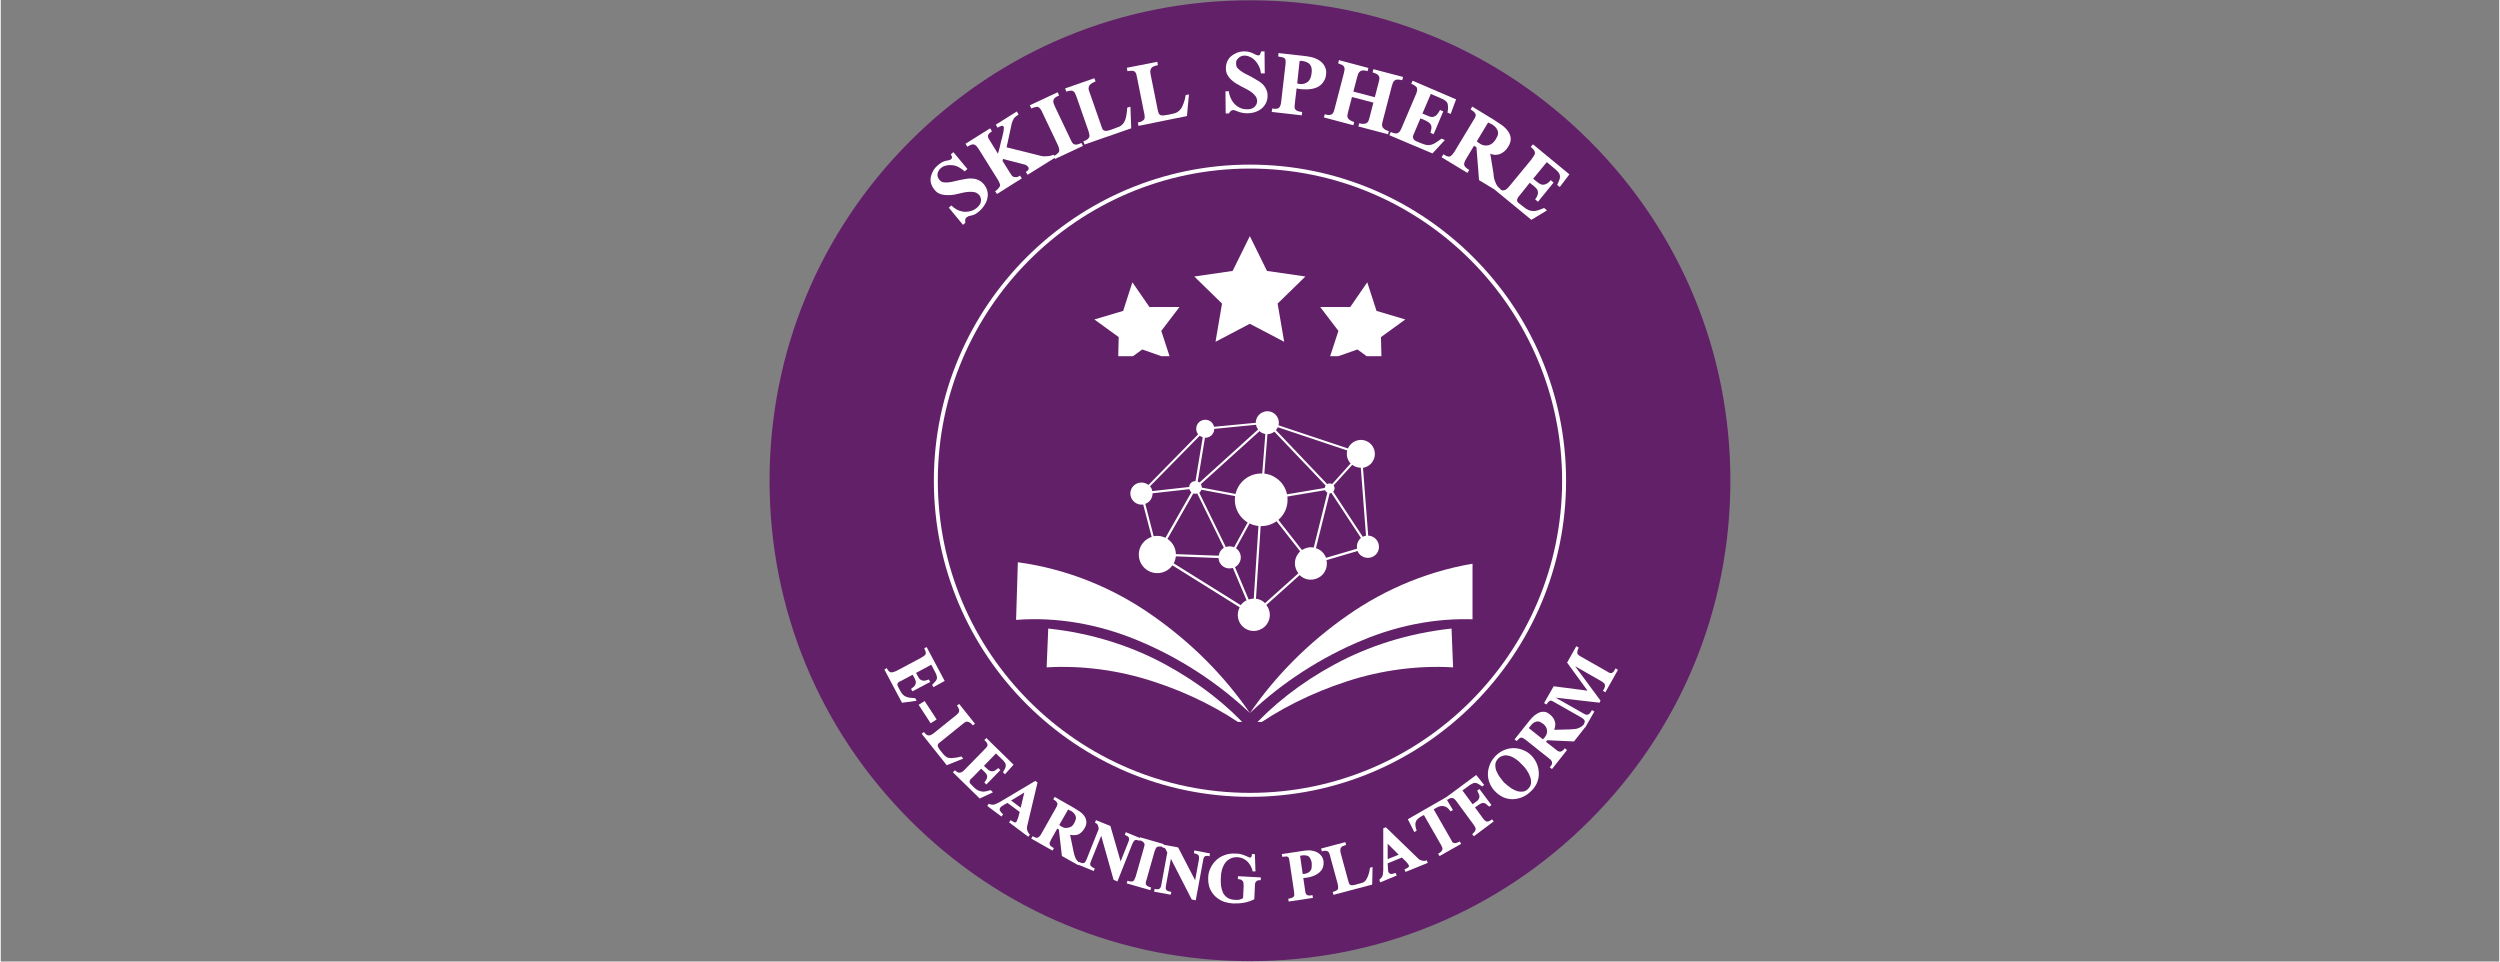 <svg xmlns="http://www.w3.org/2000/svg" xmlns:xlink="http://www.w3.org/1999/xlink" width="260" zoomAndPan="magnify" viewBox="0 0 194.88 75" height="100" preserveAspectRatio="xMidYMid meet" version="1.0"><rect x="0" y="0" width="194.88" height="75" fill="#808080" stroke="none"/><defs><g/><clipPath id="2d4a60f84a"><path d="M 59 0.023 L 136 0.023 L 136 74.977 L 59 74.977 Z M 59 0.023 " clip-rule="nonzero"/></clipPath><clipPath id="bdcb17e1dd"><path d="M 1.203 0.266 L 75.676 0.266 L 75.676 74.734 L 1.203 74.734 Z M 1.203 0.266 " clip-rule="nonzero"/></clipPath><clipPath id="1ad3d50a3c"><path d="M 38.441 0.266 C 17.875 0.266 1.203 16.934 1.203 37.5 C 1.203 58.066 17.875 74.734 38.441 74.734 C 59.004 74.734 75.676 58.066 75.676 37.5 C 75.676 16.934 59.004 0.266 38.441 0.266 Z M 38.441 0.266 " clip-rule="nonzero"/></clipPath><clipPath id="69a8b57ca3"><path d="M 0.203 0.266 L 74.676 0.266 L 74.676 74.734 L 0.203 74.734 Z M 0.203 0.266 " clip-rule="nonzero"/></clipPath><clipPath id="9e52564c45"><path d="M 37.441 0.266 C 16.875 0.266 0.203 16.934 0.203 37.5 C 0.203 58.066 16.875 74.734 37.441 74.734 C 58.004 74.734 74.676 58.066 74.676 37.5 C 74.676 16.934 58.004 0.266 37.441 0.266 Z M 37.441 0.266 " clip-rule="nonzero"/></clipPath><clipPath id="6e97832d34"><rect x="0" width="75" y="0" height="75"/></clipPath><clipPath id="148d5abcaf"><path d="M 0.965 0.023 L 75.918 0.023 L 75.918 74.977 L 0.965 74.977 Z M 0.965 0.023 " clip-rule="nonzero"/></clipPath><clipPath id="96d94f6f6b"><path d="M 20.195 43 L 39 43 L 39 56 L 20.195 56 Z M 20.195 43 " clip-rule="nonzero"/></clipPath><clipPath id="694437e060"><path d="M 38 43 L 55.797 43 L 55.797 56 L 38 56 Z M 38 43 " clip-rule="nonzero"/></clipPath><clipPath id="77f7bf8db2"><path d="M 38 49 L 55 49 L 55 56.312 L 38 56.312 Z M 38 49 " clip-rule="nonzero"/></clipPath><clipPath id="aea8354af9"><path d="M 22 49 L 39 49 L 39 56.312 L 22 56.312 Z M 22 49 " clip-rule="nonzero"/></clipPath><clipPath id="b904f614da"><path d="M 9 0.023 L 68 0.023 L 68 23 L 9 23 Z M 9 0.023 " clip-rule="nonzero"/></clipPath><clipPath id="025de1f90d"><rect x="0" width="59" y="0" height="23"/></clipPath><clipPath id="31958d513f"><path d="M 34 18.418 L 43 18.418 L 43 27 L 34 27 Z M 34 18.418 " clip-rule="nonzero"/></clipPath><clipPath id="6a0499eff6"><path d="M 43 22 L 50.621 22 L 50.621 27.785 L 43 27.785 Z M 43 22 " clip-rule="nonzero"/></clipPath><clipPath id="d896d43d82"><path d="M 26.262 22 L 33 22 L 33 27.785 L 26.262 27.785 Z M 26.262 22 " clip-rule="nonzero"/></clipPath><clipPath id="e7d04e0132"><path d="M 5 48 L 72 48 L 72 74.977 L 5 74.977 Z M 5 48 " clip-rule="nonzero"/></clipPath><clipPath id="97cddd334a"><rect x="0" width="67" y="0" height="27"/></clipPath><clipPath id="c959a1a000"><rect x="0" width="77" y="0" height="75"/></clipPath></defs><g clip-path="url(#2d4a60f84a)"><g transform="matrix(1, 0, 0, 1, 59, 0)"><g clip-path="url(#c959a1a000)"><g clip-path="url(#bdcb17e1dd)"><g clip-path="url(#1ad3d50a3c)"><g transform="matrix(1, 0, 0, 1, 1, 0)"><g clip-path="url(#6e97832d34)"><g clip-path="url(#69a8b57ca3)"><g clip-path="url(#9e52564c45)"><path fill="#622069" d="M 0.203 0.266 L 74.676 0.266 L 74.676 74.734 L 0.203 74.734 Z M 0.203 0.266 " fill-opacity="1" fill-rule="nonzero"/></g></g></g></g></g></g><g clip-path="url(#148d5abcaf)"><path fill="#622069" d="M 38.438 74.969 C 28.426 74.969 19.016 71.074 11.938 63.996 C 4.859 56.918 0.965 47.508 0.965 37.496 C 0.965 27.488 4.859 18.078 11.938 11 C 19.016 3.922 28.426 0.023 38.438 0.023 C 48.445 0.023 57.855 3.922 64.934 11 C 72.012 18.078 75.91 27.488 75.91 37.496 C 75.91 47.508 72.012 56.918 64.934 63.996 C 57.855 71.074 48.445 74.969 38.438 74.969 Z M 38.438 0.332 C 28.508 0.332 19.176 4.199 12.156 11.219 C 5.137 18.238 1.27 27.57 1.27 37.496 C 1.27 47.426 5.137 56.758 12.156 63.777 C 19.176 70.797 28.508 74.664 38.438 74.664 C 48.363 74.664 57.695 70.797 64.715 63.777 C 71.738 56.758 75.602 47.426 75.602 37.496 C 75.602 27.57 71.738 18.238 64.715 11.219 C 57.695 4.199 48.363 0.332 38.438 0.332 Z M 38.438 0.332 " fill-opacity="1" fill-rule="nonzero"/></g><path fill="#ffffff" d="M 38.438 62.152 C 24.84 62.152 13.781 51.094 13.781 37.496 C 13.781 23.902 24.84 12.84 38.438 12.84 C 52.031 12.84 63.094 23.902 63.094 37.496 C 63.094 51.094 52.031 62.152 38.438 62.152 Z M 38.438 13.148 C 25.012 13.148 14.09 24.07 14.09 37.496 C 14.09 50.922 25.012 61.844 38.438 61.844 C 51.863 61.844 62.785 50.922 62.785 37.496 C 62.785 24.07 51.863 13.148 38.438 13.148 Z M 38.438 13.148 " fill-opacity="1" fill-rule="nonzero"/><path fill="#622069" d="M 8.273 37.496 C 8.273 37.988 7.875 38.387 7.383 38.387 C 6.895 38.387 6.496 37.988 6.496 37.496 C 6.496 37.008 6.895 36.609 7.383 36.609 C 7.875 36.609 8.273 37.008 8.273 37.496 Z M 69.488 36.609 C 69 36.609 68.602 37.008 68.602 37.496 C 68.602 37.988 69 38.387 69.488 38.387 C 69.98 38.387 70.379 37.988 70.379 37.496 C 70.379 37.008 69.98 36.609 69.488 36.609 Z M 69.488 36.609 " fill-opacity="1" fill-rule="nonzero"/><path fill="#ffffff" d="M 29.469 39.195 C 29.66 39.336 29.895 39.387 30.109 39.352 L 30.77 41.879 C 30.492 41.973 30.23 42.148 30.043 42.406 C 29.574 43.059 29.719 43.961 30.363 44.43 C 31.012 44.898 31.914 44.75 32.383 44.109 C 32.383 44.109 32.391 44.098 32.391 44.098 L 37.633 47.371 C 37.348 47.918 37.484 48.602 37.996 48.977 C 38.562 49.383 39.34 49.254 39.75 48.695 C 40.086 48.238 40.055 47.621 39.715 47.188 L 42.316 44.855 C 42.359 44.898 42.402 44.941 42.449 44.977 C 43.012 45.383 43.793 45.254 44.199 44.699 C 44.418 44.395 44.477 44.031 44.406 43.691 L 46.828 42.98 C 46.891 43.129 46.984 43.258 47.125 43.352 C 47.516 43.629 48.051 43.543 48.34 43.16 C 48.617 42.773 48.527 42.234 48.148 41.949 C 48 41.844 47.828 41.781 47.66 41.781 L 47.254 36.492 C 47.531 36.445 47.793 36.301 47.973 36.047 C 48.328 35.562 48.215 34.875 47.73 34.52 C 47.246 34.164 46.559 34.277 46.203 34.766 C 46.152 34.832 46.117 34.902 46.082 34.98 L 40.668 33.176 C 40.746 32.836 40.617 32.465 40.32 32.246 C 39.922 31.953 39.359 32.047 39.062 32.449 C 38.949 32.605 38.891 32.793 38.891 32.977 L 35.637 33.289 C 35.602 33.125 35.508 32.977 35.367 32.871 C 35.055 32.648 34.613 32.715 34.379 33.027 C 34.188 33.289 34.207 33.637 34.395 33.879 L 30.52 37.828 C 30.508 37.816 30.5 37.809 30.484 37.801 C 30.094 37.523 29.555 37.609 29.27 37.992 C 28.992 38.371 29.078 38.91 29.469 39.195 Z M 34.535 34 C 34.605 34.051 34.676 34.078 34.754 34.105 L 34.188 37.523 C 34.031 37.523 33.883 37.594 33.789 37.723 C 33.727 37.801 33.703 37.887 33.695 37.984 L 30.82 38.305 C 30.797 38.164 30.734 38.043 30.641 37.93 L 34.52 33.984 C 34.527 33.992 34.527 34 34.535 34 Z M 32.66 43.223 C 32.652 42.789 32.445 42.355 32.062 42.078 C 32.047 42.059 32.02 42.051 32 42.035 L 34.023 38.484 C 34.117 38.52 34.23 38.52 34.328 38.496 L 36.398 42.727 C 36.305 42.789 36.227 42.859 36.156 42.953 C 36.07 43.074 36.027 43.207 36 43.344 Z M 34.586 38.32 C 34.613 38.285 34.629 38.242 34.648 38.199 L 37.277 38.695 C 37.172 39.422 37.469 40.188 38.109 40.656 C 38.152 40.688 38.203 40.715 38.258 40.75 L 37.199 42.684 C 36.992 42.598 36.766 42.59 36.555 42.668 L 34.484 38.434 C 34.52 38.398 34.562 38.363 34.586 38.32 Z M 37.363 42.773 C 37.355 42.762 37.348 42.762 37.348 42.762 L 38.406 40.828 C 38.629 40.941 38.863 41 39.098 41.027 L 38.734 46.691 C 38.594 46.691 38.465 46.719 38.336 46.762 L 37.27 44.238 C 37.379 44.176 37.477 44.098 37.555 43.984 C 37.84 43.598 37.754 43.059 37.363 42.773 Z M 39.48 46.926 C 39.309 46.797 39.105 46.727 38.906 46.703 L 39.273 41.035 C 39.715 41.047 40.148 40.914 40.512 40.656 L 42.352 43.004 C 42.293 43.066 42.23 43.129 42.18 43.207 C 41.84 43.672 41.875 44.289 42.215 44.715 L 39.609 47.047 C 39.566 47.004 39.523 46.961 39.48 46.926 Z M 42.492 42.902 L 40.652 40.551 C 40.773 40.445 40.887 40.324 40.98 40.195 C 41.301 39.754 41.414 39.23 41.355 38.73 L 44.297 38.234 C 44.32 38.293 44.363 38.355 44.426 38.398 C 44.441 38.406 44.461 38.418 44.477 38.426 L 43.41 42.711 C 43.098 42.648 42.77 42.719 42.492 42.902 Z M 44.27 38.062 L 41.328 38.555 C 41.223 38.07 40.957 37.625 40.52 37.316 C 40.227 37.098 39.898 36.977 39.559 36.941 L 39.801 33.863 C 39.992 33.863 40.184 33.793 40.34 33.672 L 44.34 37.871 C 44.297 37.93 44.277 38 44.27 38.062 Z M 39.184 33.629 C 39.211 33.652 39.23 33.672 39.262 33.695 C 39.375 33.785 39.508 33.828 39.637 33.852 L 39.395 36.934 C 38.734 36.906 38.074 37.203 37.648 37.781 C 37.484 38.016 37.371 38.27 37.312 38.527 L 34.684 38.035 C 34.684 37.938 34.656 37.844 34.605 37.766 Z M 30.273 39.301 C 30.43 39.242 30.57 39.145 30.676 38.996 C 30.789 38.84 30.84 38.66 30.84 38.477 L 33.711 38.156 C 33.738 38.25 33.789 38.328 33.867 38.398 L 31.844 41.949 C 31.551 41.801 31.23 41.766 30.926 41.824 Z M 32.488 43.941 C 32.582 43.77 32.637 43.586 32.652 43.395 L 35.984 43.527 C 36 43.777 36.113 44.02 36.34 44.176 C 36.566 44.344 36.852 44.375 37.102 44.297 L 38.172 46.824 C 37.996 46.91 37.84 47.031 37.719 47.203 Z M 44.375 43.508 C 44.285 43.285 44.141 43.082 43.93 42.926 C 43.816 42.848 43.707 42.797 43.582 42.754 L 44.652 38.477 C 44.703 38.477 44.746 38.469 44.789 38.449 L 47.098 41.965 C 47.035 42.008 46.984 42.059 46.941 42.129 C 46.793 42.328 46.75 42.57 46.793 42.797 Z M 47.488 41.781 C 47.402 41.801 47.324 41.824 47.238 41.871 L 44.93 38.355 C 44.938 38.348 44.953 38.328 44.965 38.312 C 45.059 38.172 45.059 38 44.965 37.859 L 46.414 36.258 C 46.422 36.266 46.43 36.273 46.438 36.273 C 46.629 36.414 46.855 36.48 47.082 36.48 Z M 46.023 35.137 C 45.934 35.492 46.031 35.875 46.289 36.152 L 44.844 37.758 C 44.719 37.688 44.574 37.695 44.461 37.758 L 40.461 33.551 C 40.477 33.531 40.496 33.516 40.512 33.488 C 40.547 33.438 40.582 33.383 40.609 33.324 Z M 38.906 33.133 C 38.934 33.262 38.984 33.383 39.074 33.496 L 34.5 37.637 C 34.492 37.637 34.492 37.625 34.492 37.625 C 34.449 37.602 34.406 37.574 34.363 37.566 L 34.926 34.148 C 35.152 34.156 35.387 34.051 35.523 33.852 C 35.609 33.73 35.652 33.594 35.652 33.453 Z M 38.906 33.133 " fill-opacity="1" fill-rule="nonzero"/><g clip-path="url(#96d94f6f6b)"><path fill="#ffffff" d="M 30.84 48.012 C 27.836 45.895 24.246 44.387 20.332 43.855 L 20.195 48.352 C 23.309 48.105 26.633 48.664 29.754 49.98 C 32.879 51.281 35.863 53.191 38.43 55.613 C 36.426 52.695 33.859 50.121 30.84 48.012 Z M 30.84 48.012 " fill-opacity="1" fill-rule="nonzero"/></g><g clip-path="url(#694437e060)"><path fill="#ffffff" d="M 56.535 43.855 C 52.625 44.395 49.031 45.902 46.031 48.012 C 43.02 50.109 40.441 52.695 38.438 55.613 C 41.008 53.191 43.992 51.281 47.113 49.98 C 50.238 48.652 53.551 48.105 56.676 48.352 Z M 56.535 43.855 " fill-opacity="1" fill-rule="nonzero"/></g><g clip-path="url(#77f7bf8db2)"><path fill="#ffffff" d="M 45.031 51.828 C 42.414 53.242 40.184 54.988 38.43 56.957 C 40.66 55.324 43.254 54.043 45.969 53.156 C 48.684 52.262 51.566 51.891 54.281 52.055 L 54.16 49.027 C 50.766 49.391 47.645 50.406 45.031 51.828 Z M 45.031 51.828 " fill-opacity="1" fill-rule="nonzero"/></g><g clip-path="url(#aea8354af9)"><path fill="#ffffff" d="M 31.836 51.828 C 29.227 50.406 26.102 49.383 22.703 49.027 L 22.578 52.055 C 25.285 51.891 28.176 52.262 30.891 53.156 C 33.605 54.031 36.199 55.324 38.43 56.957 C 36.688 54.996 34.457 53.25 31.836 51.828 Z M 31.836 51.828 " fill-opacity="1" fill-rule="nonzero"/></g><g clip-path="url(#b904f614da)"><g transform="matrix(1, 0, 0, 1, 9, 0)"><g clip-path="url(#025de1f90d)"><g fill="#ffffff" fill-opacity="1"><g transform="translate(6.743, 17.665)"><g><path d="M 1.922 -3.312 C 2.055 -3.156 2.148 -2.984 2.203 -2.797 C 2.254 -2.609 2.258 -2.422 2.219 -2.234 C 2.188 -2.047 2.113 -1.863 2 -1.688 C 1.895 -1.508 1.758 -1.348 1.594 -1.203 C 1.457 -1.086 1.344 -1.004 1.25 -0.953 C 1.156 -0.91 1.066 -0.879 0.984 -0.859 C 0.898 -0.848 0.828 -0.832 0.766 -0.812 C 0.711 -0.789 0.656 -0.758 0.594 -0.719 C 0.531 -0.664 0.492 -0.602 0.484 -0.531 C 0.473 -0.457 0.477 -0.379 0.5 -0.297 L 0.312 -0.125 L -0.797 -1.469 L -0.594 -1.641 C -0.488 -1.523 -0.352 -1.422 -0.188 -1.328 C -0.031 -1.242 0.133 -1.188 0.312 -1.156 C 0.5 -1.133 0.68 -1.145 0.859 -1.188 C 1.047 -1.227 1.227 -1.32 1.406 -1.469 C 1.477 -1.531 1.539 -1.598 1.594 -1.672 C 1.656 -1.754 1.691 -1.836 1.703 -1.922 C 1.723 -2.016 1.723 -2.102 1.703 -2.188 C 1.68 -2.281 1.645 -2.363 1.594 -2.438 C 1.5 -2.539 1.395 -2.613 1.281 -2.656 C 1.164 -2.695 1.031 -2.711 0.875 -2.703 C 0.727 -2.703 0.57 -2.688 0.406 -2.656 C 0.238 -2.625 0.078 -2.586 -0.078 -2.547 C -0.242 -2.504 -0.41 -2.473 -0.578 -2.453 C -0.754 -2.441 -0.922 -2.441 -1.078 -2.453 C -1.234 -2.461 -1.383 -2.5 -1.531 -2.562 C -1.676 -2.625 -1.801 -2.723 -1.906 -2.859 C -2.031 -3.004 -2.117 -3.16 -2.172 -3.328 C -2.223 -3.504 -2.234 -3.676 -2.203 -3.844 C -2.172 -4.008 -2.109 -4.176 -2.016 -4.344 C -1.922 -4.508 -1.797 -4.656 -1.641 -4.781 C -1.523 -4.883 -1.414 -4.961 -1.312 -5.016 C -1.207 -5.066 -1.109 -5.102 -1.016 -5.125 C -0.922 -5.145 -0.836 -5.16 -0.766 -5.172 C -0.703 -5.191 -0.648 -5.223 -0.609 -5.266 C -0.555 -5.305 -0.535 -5.359 -0.547 -5.422 C -0.566 -5.484 -0.598 -5.551 -0.641 -5.625 L -0.438 -5.797 L 0.656 -4.484 L 0.438 -4.297 C 0.281 -4.441 0.117 -4.555 -0.047 -4.641 C -0.211 -4.723 -0.379 -4.77 -0.547 -4.781 C -0.711 -4.801 -0.867 -4.789 -1.016 -4.75 C -1.172 -4.719 -1.305 -4.648 -1.422 -4.547 C -1.484 -4.492 -1.535 -4.43 -1.578 -4.359 C -1.629 -4.285 -1.66 -4.207 -1.672 -4.125 C -1.691 -4.039 -1.688 -3.957 -1.656 -3.875 C -1.633 -3.789 -1.594 -3.711 -1.531 -3.641 C -1.457 -3.547 -1.363 -3.484 -1.25 -3.453 C -1.145 -3.43 -1.02 -3.426 -0.875 -3.438 C -0.727 -3.445 -0.57 -3.473 -0.406 -3.516 C -0.25 -3.555 -0.086 -3.594 0.078 -3.625 C 0.242 -3.656 0.41 -3.688 0.578 -3.719 C 0.754 -3.75 0.922 -3.754 1.078 -3.734 C 1.242 -3.723 1.395 -3.68 1.531 -3.609 C 1.676 -3.547 1.805 -3.445 1.922 -3.312 Z M 1.922 -3.312 "/></g></g></g><g fill="#ffffff" fill-opacity="1"><g transform="translate(9.579, 15.211)"><g><path d="M 2.516 -1.578 L 2.375 -1.797 C 2.477 -1.859 2.547 -1.922 2.578 -1.984 C 2.609 -2.055 2.609 -2.113 2.578 -2.156 C 2.555 -2.195 2.523 -2.234 2.484 -2.266 C 2.453 -2.297 2.406 -2.328 2.344 -2.359 L 0.594 -2.812 L 0.562 -2.656 L 1.109 -1.781 C 1.172 -1.676 1.227 -1.586 1.281 -1.516 C 1.344 -1.453 1.398 -1.414 1.453 -1.406 C 1.516 -1.395 1.582 -1.391 1.656 -1.391 C 1.727 -1.398 1.816 -1.441 1.922 -1.516 L 2.062 -1.297 L 0.125 -0.078 L -0.016 -0.297 C 0.098 -0.367 0.18 -0.441 0.234 -0.516 C 0.297 -0.586 0.336 -0.648 0.359 -0.703 C 0.379 -0.766 0.367 -0.836 0.328 -0.922 C 0.297 -1.004 0.25 -1.098 0.188 -1.203 L -1.297 -3.578 C -1.359 -3.672 -1.414 -3.75 -1.469 -3.812 C -1.531 -3.875 -1.594 -3.914 -1.656 -3.938 C -1.727 -3.957 -1.805 -3.953 -1.891 -3.922 C -1.973 -3.891 -2.07 -3.836 -2.188 -3.766 L -2.328 -4 L -0.406 -5.203 L -0.266 -4.969 C -0.367 -4.906 -0.441 -4.848 -0.484 -4.797 C -0.535 -4.742 -0.566 -4.688 -0.578 -4.625 C -0.586 -4.562 -0.57 -4.488 -0.531 -4.406 C -0.488 -4.332 -0.438 -4.25 -0.375 -4.156 L 0.203 -3.219 C 0.305 -3.582 0.391 -3.914 0.453 -4.219 C 0.492 -4.332 0.523 -4.453 0.547 -4.578 C 0.578 -4.703 0.602 -4.812 0.625 -4.906 C 0.645 -5.008 0.656 -5.098 0.656 -5.172 C 0.664 -5.254 0.664 -5.301 0.656 -5.312 C 0.602 -5.395 0.539 -5.422 0.469 -5.391 C 0.395 -5.367 0.297 -5.32 0.172 -5.25 L 0.031 -5.484 L 1.672 -6.516 L 1.812 -6.281 C 1.727 -6.219 1.656 -6.164 1.594 -6.125 C 1.539 -6.082 1.492 -6.035 1.453 -5.984 C 1.422 -5.93 1.391 -5.875 1.359 -5.812 C 1.336 -5.758 1.312 -5.688 1.281 -5.594 L 0.875 -3.719 L 3.391 -3.094 C 3.523 -3.051 3.656 -3.023 3.781 -3.016 C 3.906 -3.016 4.016 -3.02 4.109 -3.031 C 4.203 -3.039 4.285 -3.055 4.359 -3.078 C 4.43 -3.098 4.488 -3.117 4.531 -3.141 L 4.672 -2.922 Z M 2.516 -1.578 "/></g></g></g><g fill="#ffffff" fill-opacity="1"><g transform="translate(14.111, 12.461)"><g><path d="M 0.125 -0.062 L 0.016 -0.297 C 0.141 -0.348 0.234 -0.406 0.297 -0.469 C 0.367 -0.531 0.414 -0.586 0.438 -0.641 C 0.457 -0.703 0.457 -0.77 0.438 -0.844 C 0.426 -0.926 0.395 -1.023 0.344 -1.141 L -0.875 -3.703 C -0.914 -3.805 -0.961 -3.891 -1.016 -3.953 C -1.066 -4.023 -1.125 -4.078 -1.188 -4.109 C -1.25 -4.141 -1.32 -4.141 -1.406 -4.109 C -1.5 -4.086 -1.609 -4.051 -1.734 -4 L -1.844 -4.25 L 0.328 -5.266 L 0.438 -5.016 C 0.301 -4.953 0.195 -4.895 0.125 -4.844 C 0.062 -4.789 0.02 -4.727 0 -4.656 C -0.02 -4.594 -0.02 -4.52 0 -4.438 C 0.031 -4.352 0.066 -4.258 0.109 -4.156 L 1.328 -1.594 C 1.379 -1.477 1.426 -1.391 1.469 -1.328 C 1.508 -1.266 1.562 -1.223 1.625 -1.203 C 1.688 -1.18 1.758 -1.176 1.844 -1.188 C 1.938 -1.207 2.051 -1.25 2.188 -1.312 L 2.297 -1.078 Z M 0.125 -0.062 "/></g></g></g><g fill="#ffffff" fill-opacity="1"><g transform="translate(16.394, 11.32)"><g><path d="M 3.781 -1.312 L 0.141 -0.047 L 0.047 -0.297 C 0.172 -0.336 0.27 -0.383 0.344 -0.438 C 0.426 -0.5 0.477 -0.555 0.5 -0.609 C 0.531 -0.672 0.535 -0.738 0.516 -0.812 C 0.504 -0.895 0.477 -1 0.438 -1.125 L -0.484 -3.766 C -0.523 -3.867 -0.562 -3.957 -0.594 -4.031 C -0.633 -4.113 -0.68 -4.172 -0.734 -4.203 C -0.797 -4.242 -0.867 -4.258 -0.953 -4.25 C -1.047 -4.238 -1.156 -4.211 -1.281 -4.172 L -1.375 -4.422 L 0.906 -5.219 L 1 -4.969 C 0.875 -4.914 0.77 -4.863 0.688 -4.812 C 0.613 -4.77 0.555 -4.711 0.516 -4.641 C 0.473 -4.566 0.453 -4.488 0.453 -4.406 C 0.461 -4.32 0.488 -4.227 0.531 -4.125 L 1.453 -1.484 C 1.484 -1.379 1.516 -1.297 1.547 -1.234 C 1.586 -1.18 1.641 -1.145 1.703 -1.125 C 1.766 -1.102 1.844 -1.102 1.938 -1.125 C 2.039 -1.145 2.176 -1.188 2.344 -1.25 L 2.672 -1.375 C 2.785 -1.406 2.891 -1.453 2.984 -1.516 C 3.078 -1.586 3.16 -1.68 3.234 -1.797 C 3.305 -1.922 3.359 -2.078 3.391 -2.266 C 3.43 -2.453 3.457 -2.672 3.469 -2.922 L 3.719 -3 Z M 3.781 -1.312 "/></g></g></g><g fill="#ffffff" fill-opacity="1"><g transform="translate(20.6, 9.85)"><g><path d="M 3.922 -0.797 L 0.141 -0.031 L 0.094 -0.297 C 0.227 -0.316 0.332 -0.348 0.406 -0.391 C 0.488 -0.441 0.547 -0.488 0.578 -0.531 C 0.617 -0.582 0.633 -0.648 0.625 -0.734 C 0.625 -0.828 0.609 -0.938 0.578 -1.062 L 0.031 -3.797 C 0.008 -3.91 -0.008 -4.004 -0.031 -4.078 C -0.062 -4.16 -0.102 -4.223 -0.156 -4.266 C -0.219 -4.316 -0.289 -4.336 -0.375 -4.328 C -0.469 -4.328 -0.582 -4.316 -0.719 -4.297 L -0.766 -4.562 L 1.609 -5.031 L 1.656 -4.766 C 1.52 -4.742 1.41 -4.711 1.328 -4.672 C 1.242 -4.641 1.18 -4.594 1.141 -4.531 C 1.098 -4.469 1.07 -4.395 1.062 -4.312 C 1.062 -4.227 1.07 -4.129 1.094 -4.016 L 1.641 -1.281 C 1.66 -1.176 1.688 -1.086 1.719 -1.016 C 1.75 -0.953 1.789 -0.906 1.844 -0.875 C 1.895 -0.852 1.973 -0.844 2.078 -0.844 C 2.18 -0.852 2.32 -0.875 2.5 -0.906 L 2.844 -0.984 C 2.957 -1.004 3.062 -1.039 3.156 -1.094 C 3.258 -1.156 3.352 -1.238 3.438 -1.344 C 3.52 -1.457 3.594 -1.602 3.656 -1.781 C 3.727 -1.957 3.785 -2.176 3.828 -2.438 L 4.078 -2.484 Z M 3.922 -0.797 "/></g></g></g><g fill="#ffffff" fill-opacity="1"><g transform="translate(25.008, 9.015)"><g/></g></g><g fill="#ffffff" fill-opacity="1"><g transform="translate(27.215, 8.758)"><g><path d="M 3.594 -1.328 C 3.602 -1.117 3.566 -0.926 3.484 -0.75 C 3.398 -0.57 3.285 -0.422 3.141 -0.297 C 2.992 -0.18 2.82 -0.086 2.625 -0.016 C 2.426 0.047 2.219 0.078 2 0.078 C 1.82 0.078 1.68 0.062 1.578 0.031 C 1.473 0.008 1.383 -0.016 1.312 -0.047 C 1.238 -0.078 1.172 -0.102 1.109 -0.125 C 1.055 -0.156 0.992 -0.172 0.922 -0.172 C 0.836 -0.172 0.77 -0.145 0.719 -0.094 C 0.664 -0.039 0.617 0.02 0.578 0.094 L 0.328 0.094 L 0.312 -1.641 L 0.578 -1.641 C 0.586 -1.484 0.629 -1.316 0.703 -1.141 C 0.773 -0.973 0.867 -0.82 0.984 -0.688 C 1.109 -0.551 1.254 -0.441 1.422 -0.359 C 1.586 -0.273 1.785 -0.234 2.016 -0.234 C 2.109 -0.234 2.203 -0.242 2.297 -0.266 C 2.391 -0.297 2.473 -0.336 2.547 -0.391 C 2.617 -0.453 2.676 -0.523 2.719 -0.609 C 2.758 -0.691 2.781 -0.781 2.781 -0.875 C 2.781 -1.008 2.742 -1.129 2.672 -1.234 C 2.598 -1.336 2.504 -1.438 2.391 -1.531 C 2.273 -1.625 2.145 -1.707 2 -1.781 C 1.852 -1.863 1.703 -1.941 1.547 -2.016 C 1.398 -2.098 1.254 -2.18 1.109 -2.266 C 0.973 -2.359 0.848 -2.457 0.734 -2.562 C 0.617 -2.676 0.523 -2.801 0.453 -2.938 C 0.379 -3.082 0.344 -3.242 0.344 -3.422 C 0.344 -3.609 0.375 -3.781 0.438 -3.938 C 0.508 -4.102 0.609 -4.242 0.734 -4.359 C 0.867 -4.473 1.023 -4.566 1.203 -4.641 C 1.379 -4.711 1.57 -4.75 1.781 -4.75 C 1.938 -4.75 2.066 -4.734 2.172 -4.703 C 2.285 -4.672 2.383 -4.633 2.469 -4.594 C 2.551 -4.551 2.625 -4.516 2.688 -4.484 C 2.758 -4.453 2.828 -4.438 2.891 -4.438 C 2.953 -4.438 2.992 -4.469 3.016 -4.531 C 3.047 -4.594 3.07 -4.664 3.094 -4.75 L 3.359 -4.75 L 3.375 -3.031 L 3.078 -3.031 C 3.055 -3.238 3.004 -3.426 2.922 -3.594 C 2.836 -3.77 2.738 -3.914 2.625 -4.031 C 2.508 -4.156 2.379 -4.25 2.234 -4.312 C 2.098 -4.383 1.953 -4.422 1.797 -4.422 C 1.711 -4.422 1.629 -4.406 1.547 -4.375 C 1.461 -4.344 1.391 -4.297 1.328 -4.234 C 1.266 -4.18 1.211 -4.113 1.172 -4.031 C 1.141 -3.957 1.129 -3.875 1.141 -3.781 C 1.141 -3.664 1.172 -3.562 1.234 -3.469 C 1.305 -3.383 1.398 -3.301 1.516 -3.219 C 1.629 -3.133 1.758 -3.055 1.906 -2.984 C 2.062 -2.91 2.211 -2.832 2.359 -2.75 C 2.516 -2.664 2.664 -2.578 2.812 -2.484 C 2.969 -2.398 3.102 -2.301 3.219 -2.188 C 3.332 -2.07 3.422 -1.941 3.484 -1.797 C 3.555 -1.66 3.594 -1.504 3.594 -1.328 Z M 3.594 -1.328 "/></g></g></g><g fill="#ffffff" fill-opacity="1"><g transform="translate(30.98, 8.717)"><g><path d="M 4.391 -2.906 C 4.379 -2.727 4.328 -2.562 4.234 -2.406 C 4.148 -2.25 4.023 -2.113 3.859 -2 C 3.703 -1.895 3.504 -1.82 3.266 -1.781 C 3.023 -1.738 2.738 -1.734 2.406 -1.766 C 2.363 -1.773 2.32 -1.781 2.281 -1.781 C 2.25 -1.781 2.219 -1.789 2.188 -1.812 C 2.156 -1.812 2.125 -1.812 2.094 -1.812 L 1.953 -0.609 C 1.941 -0.492 1.938 -0.398 1.938 -0.328 C 1.945 -0.266 1.973 -0.207 2.016 -0.156 C 2.055 -0.113 2.117 -0.078 2.203 -0.047 C 2.285 -0.016 2.395 0.004 2.531 0.016 L 2.5 0.281 L 0.156 0.016 L 0.188 -0.25 C 0.332 -0.227 0.445 -0.223 0.531 -0.234 C 0.613 -0.242 0.676 -0.27 0.719 -0.312 C 0.77 -0.352 0.805 -0.41 0.828 -0.484 C 0.859 -0.555 0.879 -0.648 0.891 -0.766 L 1.234 -3.734 C 1.242 -3.848 1.242 -3.938 1.234 -4 C 1.234 -4.07 1.211 -4.125 1.172 -4.156 C 1.129 -4.195 1.066 -4.227 0.984 -4.25 C 0.91 -4.27 0.801 -4.289 0.656 -4.312 L 0.688 -4.578 L 2.891 -4.328 C 3.148 -4.297 3.379 -4.238 3.578 -4.156 C 3.773 -4.07 3.938 -3.969 4.062 -3.844 C 4.195 -3.719 4.289 -3.57 4.344 -3.406 C 4.406 -3.25 4.422 -3.082 4.391 -2.906 Z M 3.266 -3.031 C 3.285 -3.156 3.285 -3.27 3.266 -3.375 C 3.254 -3.477 3.219 -3.57 3.156 -3.656 C 3.102 -3.738 3.02 -3.805 2.906 -3.859 C 2.801 -3.91 2.664 -3.945 2.5 -3.969 C 2.477 -3.977 2.457 -3.977 2.438 -3.969 C 2.414 -3.969 2.398 -3.969 2.391 -3.969 C 2.367 -3.969 2.348 -3.961 2.328 -3.953 L 2.141 -2.203 C 2.16 -2.203 2.176 -2.203 2.188 -2.203 C 2.195 -2.191 2.211 -2.188 2.234 -2.188 C 2.254 -2.188 2.273 -2.18 2.297 -2.172 C 2.461 -2.148 2.602 -2.16 2.719 -2.203 C 2.844 -2.242 2.941 -2.301 3.016 -2.375 C 3.086 -2.457 3.145 -2.551 3.188 -2.656 C 3.227 -2.77 3.254 -2.895 3.266 -3.031 Z M 3.266 -3.031 "/></g></g></g><g fill="#ffffff" fill-opacity="1"><g transform="translate(35.066, 9.129)"><g><path d="M 2.828 0.734 L 2.891 0.484 C 3.023 0.523 3.141 0.539 3.234 0.531 C 3.328 0.531 3.406 0.508 3.469 0.469 C 3.531 0.438 3.578 0.383 3.609 0.312 C 3.641 0.238 3.672 0.141 3.703 0.016 L 4 -1.125 L 2.328 -1.562 L 2.031 -0.422 C 2 -0.297 1.977 -0.191 1.969 -0.109 C 1.969 -0.023 1.984 0.039 2.016 0.094 C 2.055 0.156 2.113 0.207 2.188 0.25 C 2.258 0.301 2.363 0.348 2.5 0.391 L 2.438 0.641 L 0.141 0.031 L 0.203 -0.219 C 0.328 -0.176 0.438 -0.156 0.531 -0.156 C 0.633 -0.164 0.711 -0.188 0.766 -0.219 C 0.816 -0.258 0.859 -0.316 0.891 -0.391 C 0.922 -0.461 0.953 -0.562 0.984 -0.688 L 1.688 -3.391 C 1.719 -3.504 1.738 -3.602 1.75 -3.688 C 1.758 -3.77 1.75 -3.844 1.719 -3.906 C 1.695 -3.969 1.645 -4.02 1.562 -4.062 C 1.477 -4.102 1.375 -4.145 1.25 -4.188 L 1.312 -4.438 L 3.609 -3.828 L 3.547 -3.578 C 3.41 -3.617 3.297 -3.641 3.203 -3.641 C 3.117 -3.641 3.047 -3.617 2.984 -3.578 C 2.922 -3.535 2.867 -3.477 2.828 -3.406 C 2.797 -3.332 2.766 -3.238 2.734 -3.125 L 2.438 -1.984 L 4.109 -1.547 L 4.406 -2.688 C 4.438 -2.801 4.457 -2.898 4.469 -2.984 C 4.477 -3.066 4.461 -3.141 4.422 -3.203 C 4.391 -3.266 4.332 -3.316 4.25 -3.359 C 4.176 -3.398 4.07 -3.441 3.938 -3.484 L 4 -3.734 L 6.312 -3.125 L 6.25 -2.875 C 6.113 -2.906 6 -2.922 5.906 -2.922 C 5.82 -2.93 5.75 -2.914 5.688 -2.875 C 5.625 -2.832 5.57 -2.773 5.531 -2.703 C 5.5 -2.629 5.469 -2.535 5.438 -2.422 L 4.734 0.281 C 4.703 0.406 4.68 0.508 4.672 0.594 C 4.672 0.676 4.688 0.742 4.719 0.797 C 4.758 0.859 4.816 0.914 4.891 0.969 C 4.961 1.02 5.066 1.062 5.203 1.094 L 5.141 1.344 Z M 2.828 0.734 "/></g></g></g><g fill="#ffffff" fill-opacity="1"><g transform="translate(40.17, 10.484)"><g><path d="M 3.5 1.484 L 0.141 0.062 L 0.25 -0.188 C 0.375 -0.133 0.484 -0.098 0.578 -0.078 C 0.672 -0.066 0.75 -0.078 0.812 -0.109 C 0.875 -0.141 0.93 -0.195 0.984 -0.281 C 1.035 -0.363 1.086 -0.473 1.141 -0.609 L 2.172 -3.031 C 2.234 -3.164 2.273 -3.281 2.297 -3.375 C 2.316 -3.469 2.316 -3.547 2.297 -3.609 C 2.285 -3.672 2.238 -3.727 2.156 -3.781 C 2.082 -3.844 1.977 -3.898 1.844 -3.953 L 1.953 -4.188 L 5.344 -2.734 L 4.922 -1.594 L 4.672 -1.703 C 4.703 -1.836 4.719 -1.961 4.719 -2.078 C 4.719 -2.191 4.707 -2.289 4.688 -2.375 C 4.664 -2.469 4.613 -2.547 4.531 -2.609 C 4.457 -2.68 4.336 -2.75 4.172 -2.812 L 3.375 -3.156 L 2.719 -1.625 L 3.094 -1.469 C 3.227 -1.406 3.344 -1.367 3.438 -1.359 C 3.539 -1.359 3.629 -1.379 3.703 -1.422 C 3.773 -1.461 3.844 -1.523 3.906 -1.609 C 3.969 -1.691 4.031 -1.789 4.094 -1.906 L 4.344 -1.797 L 3.594 -0.016 L 3.344 -0.125 C 3.383 -0.258 3.41 -0.375 3.422 -0.469 C 3.43 -0.562 3.422 -0.645 3.391 -0.719 C 3.367 -0.789 3.32 -0.852 3.25 -0.906 C 3.176 -0.969 3.07 -1.031 2.938 -1.094 L 2.562 -1.25 L 2.094 -0.141 C 2.051 -0.055 2.02 0.016 2 0.078 C 1.977 0.141 1.973 0.195 1.984 0.25 C 1.992 0.301 2.016 0.348 2.047 0.391 C 2.078 0.441 2.141 0.488 2.234 0.531 L 2.578 0.672 C 2.766 0.754 2.926 0.805 3.062 0.828 C 3.195 0.848 3.32 0.836 3.438 0.797 C 3.551 0.766 3.664 0.707 3.781 0.625 C 3.906 0.551 4.047 0.453 4.203 0.328 L 4.469 0.438 Z M 3.5 1.484 "/></g></g></g><g fill="#ffffff" fill-opacity="1"><g transform="translate(44.274, 12.205)"><g><path d="M 3.031 1.844 L 2.828 -0.734 C 2.805 -0.734 2.773 -0.75 2.734 -0.781 C 2.723 -0.781 2.707 -0.785 2.688 -0.797 C 2.676 -0.816 2.66 -0.832 2.641 -0.844 L 2.016 0.203 C 1.953 0.305 1.91 0.395 1.891 0.469 C 1.867 0.539 1.863 0.609 1.875 0.672 C 1.895 0.734 1.938 0.797 2 0.859 C 2.062 0.922 2.148 0.984 2.266 1.047 L 2.125 1.281 L 0.109 0.062 L 0.25 -0.172 C 0.363 -0.098 0.461 -0.047 0.547 -0.016 C 0.641 0.016 0.711 0.02 0.766 0 C 0.828 -0.031 0.883 -0.078 0.938 -0.141 C 1 -0.203 1.062 -0.285 1.125 -0.391 L 2.625 -2.875 C 2.688 -2.969 2.727 -3.047 2.75 -3.109 C 2.77 -3.172 2.773 -3.227 2.766 -3.281 C 2.754 -3.344 2.711 -3.406 2.641 -3.469 C 2.578 -3.531 2.488 -3.598 2.375 -3.672 L 2.5 -3.891 L 4.141 -2.891 C 4.359 -2.754 4.57 -2.613 4.781 -2.469 C 4.988 -2.32 5.156 -2.16 5.281 -1.984 C 5.406 -1.816 5.477 -1.633 5.5 -1.438 C 5.52 -1.238 5.461 -1.023 5.328 -0.797 C 5.234 -0.641 5.129 -0.508 5.016 -0.406 C 4.898 -0.312 4.781 -0.238 4.656 -0.188 C 4.531 -0.145 4.398 -0.125 4.266 -0.125 C 4.141 -0.133 4.02 -0.164 3.906 -0.219 L 4.156 1.312 C 4.164 1.5 4.188 1.648 4.219 1.766 C 4.258 1.891 4.301 2 4.344 2.094 C 4.383 2.195 4.438 2.285 4.5 2.359 C 4.562 2.43 4.633 2.492 4.719 2.547 L 4.578 2.781 Z M 4.328 -1.328 C 4.379 -1.41 4.426 -1.5 4.469 -1.594 C 4.508 -1.695 4.523 -1.797 4.516 -1.891 C 4.504 -1.984 4.461 -2.082 4.391 -2.188 C 4.316 -2.301 4.195 -2.41 4.031 -2.516 C 3.988 -2.535 3.945 -2.551 3.906 -2.562 C 3.875 -2.582 3.844 -2.602 3.812 -2.625 C 3.789 -2.633 3.766 -2.641 3.734 -2.641 L 2.859 -1.188 C 2.879 -1.156 2.922 -1.117 2.984 -1.078 C 3.047 -1.035 3.109 -0.992 3.172 -0.953 C 3.254 -0.91 3.348 -0.879 3.453 -0.859 C 3.555 -0.848 3.66 -0.852 3.766 -0.875 C 3.879 -0.906 3.984 -0.957 4.078 -1.031 C 4.172 -1.113 4.254 -1.211 4.328 -1.328 Z M 4.328 -1.328 "/></g></g></g><g fill="#ffffff" fill-opacity="1"><g transform="translate(48.448, 14.74)"><g><path d="M 2.938 2.406 L 0.125 0.094 L 0.297 -0.109 C 0.398 -0.016 0.492 0.047 0.578 0.078 C 0.66 0.109 0.734 0.117 0.797 0.109 C 0.867 0.098 0.941 0.062 1.016 0 C 1.086 -0.062 1.172 -0.148 1.266 -0.266 L 2.938 -2.297 C 3.02 -2.41 3.086 -2.508 3.141 -2.594 C 3.191 -2.676 3.219 -2.75 3.219 -2.812 C 3.219 -2.883 3.191 -2.957 3.141 -3.031 C 3.086 -3.102 3.004 -3.188 2.891 -3.281 L 3.062 -3.484 L 5.906 -1.141 L 5.156 -0.156 L 4.953 -0.312 C 5.016 -0.457 5.066 -0.578 5.109 -0.672 C 5.148 -0.773 5.172 -0.875 5.172 -0.969 C 5.172 -1.062 5.145 -1.148 5.094 -1.234 C 5.039 -1.328 4.941 -1.43 4.797 -1.547 L 4.141 -2.094 L 3.078 -0.797 L 3.391 -0.547 C 3.504 -0.453 3.602 -0.391 3.688 -0.359 C 3.781 -0.328 3.867 -0.32 3.953 -0.344 C 4.035 -0.363 4.117 -0.398 4.203 -0.453 C 4.285 -0.504 4.367 -0.582 4.453 -0.688 L 4.672 -0.5 L 3.453 1 L 3.234 0.812 C 3.316 0.707 3.375 0.609 3.406 0.516 C 3.445 0.422 3.461 0.332 3.453 0.25 C 3.453 0.176 3.426 0.098 3.375 0.016 C 3.32 -0.055 3.238 -0.141 3.125 -0.234 L 2.812 -0.484 L 2.062 0.453 C 2 0.523 1.945 0.586 1.906 0.641 C 1.875 0.703 1.848 0.758 1.828 0.812 C 1.816 0.863 1.82 0.914 1.844 0.969 C 1.863 1.02 1.914 1.078 2 1.141 L 2.281 1.359 C 2.438 1.492 2.578 1.586 2.703 1.641 C 2.828 1.691 2.953 1.719 3.078 1.719 C 3.211 1.727 3.344 1.707 3.469 1.656 C 3.602 1.613 3.758 1.555 3.938 1.484 L 4.156 1.672 Z M 2.938 2.406 "/></g></g></g></g></g></g><g clip-path="url(#31958d513f)"><path fill="#ffffff" d="M 38.426 18.418 L 39.766 21.133 L 42.762 21.566 L 40.594 23.68 L 41.105 26.66 L 38.426 25.254 L 35.75 26.66 L 36.258 23.68 L 34.094 21.566 L 37.086 21.133 Z M 38.426 18.418 " fill-opacity="1" fill-rule="nonzero"/></g><g clip-path="url(#6a0499eff6)"><path fill="#ffffff" d="M 47.586 22.02 L 48.309 24.25 L 50.555 24.918 L 48.656 26.293 L 48.711 28.637 L 46.82 27.258 L 44.609 28.035 L 45.336 25.809 L 43.914 23.945 L 46.258 23.949 Z M 47.586 22.02 " fill-opacity="1" fill-rule="nonzero"/></g><g clip-path="url(#d896d43d82)"><path fill="#ffffff" d="M 29.266 22.02 L 28.547 24.25 L 26.301 24.918 L 28.199 26.293 L 28.141 28.637 L 30.035 27.258 L 32.246 28.035 L 31.52 25.809 L 32.941 23.945 L 30.598 23.949 Z M 29.266 22.02 " fill-opacity="1" fill-rule="nonzero"/></g><g clip-path="url(#e7d04e0132)"><g transform="matrix(1, 0, 0, 1, 5, 48)"><g clip-path="url(#97cddd334a)"><g fill="#ffffff" fill-opacity="1"><g transform="translate(4.859, 4.113)"><g><path d="M 1.438 2.703 L 0.062 0.109 L 0.25 0 C 0.301 0.102 0.352 0.18 0.406 0.234 C 0.457 0.285 0.508 0.316 0.562 0.328 C 0.613 0.336 0.676 0.332 0.75 0.312 C 0.832 0.289 0.926 0.254 1.031 0.203 L 2.906 -0.797 C 3.008 -0.859 3.094 -0.91 3.156 -0.953 C 3.219 -1.004 3.258 -1.051 3.281 -1.094 C 3.301 -1.145 3.301 -1.207 3.281 -1.281 C 3.258 -1.352 3.223 -1.441 3.172 -1.547 L 3.359 -1.641 L 4.766 1 L 3.891 1.484 L 3.781 1.312 C 3.875 1.219 3.953 1.133 4.016 1.062 C 4.078 1 4.117 0.938 4.141 0.875 C 4.172 0.812 4.176 0.738 4.156 0.656 C 4.145 0.57 4.102 0.461 4.031 0.328 L 3.719 -0.266 L 2.531 0.375 L 2.688 0.656 C 2.738 0.758 2.789 0.832 2.844 0.875 C 2.906 0.926 2.969 0.957 3.031 0.969 C 3.102 0.988 3.18 0.988 3.266 0.969 C 3.348 0.945 3.438 0.922 3.531 0.891 L 3.641 1.078 L 2.25 1.812 L 2.141 1.625 C 2.242 1.551 2.32 1.488 2.375 1.438 C 2.426 1.383 2.461 1.328 2.484 1.266 C 2.516 1.203 2.523 1.133 2.516 1.062 C 2.504 0.988 2.473 0.898 2.422 0.797 L 2.266 0.516 L 1.391 0.984 C 1.328 1.016 1.27 1.039 1.219 1.062 C 1.176 1.094 1.141 1.125 1.109 1.156 C 1.086 1.195 1.078 1.238 1.078 1.281 C 1.078 1.332 1.098 1.395 1.141 1.469 L 1.281 1.734 C 1.352 1.867 1.426 1.977 1.5 2.062 C 1.582 2.145 1.672 2.203 1.766 2.234 C 1.859 2.273 1.961 2.301 2.078 2.312 C 2.191 2.32 2.32 2.332 2.469 2.344 L 2.578 2.547 Z M 1.438 2.703 "/></g></g></g><g fill="#ffffff" fill-opacity="1"><g transform="translate(6.686, 7.445)"><g><path d="M 0.906 -0.469 L 1.375 -0.766 L 2.312 0.672 L 1.844 0.969 Z M 0.906 -0.469 "/></g></g></g><g fill="#ffffff" fill-opacity="1"><g transform="translate(7.771, 9.157)"><g><path d="M 2.016 2.531 L 0.062 0.078 L 0.234 -0.062 C 0.305 0.031 0.367 0.098 0.422 0.141 C 0.484 0.18 0.539 0.203 0.594 0.203 C 0.656 0.211 0.719 0.203 0.781 0.172 C 0.844 0.141 0.91 0.098 0.984 0.047 L 2.75 -1.375 C 2.82 -1.438 2.879 -1.492 2.922 -1.547 C 2.961 -1.598 2.984 -1.648 2.984 -1.703 C 2.992 -1.754 2.984 -1.812 2.953 -1.875 C 2.93 -1.945 2.883 -2.031 2.812 -2.125 L 2.984 -2.25 L 4.219 -0.703 L 4.047 -0.578 C 3.973 -0.672 3.906 -0.738 3.844 -0.781 C 3.781 -0.82 3.719 -0.848 3.656 -0.859 C 3.602 -0.879 3.547 -0.875 3.484 -0.844 C 3.422 -0.812 3.352 -0.766 3.281 -0.703 L 1.516 0.719 C 1.441 0.77 1.391 0.816 1.359 0.859 C 1.328 0.898 1.312 0.945 1.312 1 C 1.312 1.051 1.332 1.109 1.375 1.172 C 1.414 1.242 1.477 1.332 1.562 1.438 L 1.75 1.672 C 1.812 1.742 1.879 1.805 1.953 1.859 C 2.023 1.922 2.117 1.957 2.234 1.969 C 2.348 1.977 2.477 1.973 2.625 1.953 C 2.781 1.941 2.957 1.906 3.156 1.844 L 3.297 2.016 Z M 2.016 2.531 "/></g></g></g><g fill="#ffffff" fill-opacity="1"><g transform="translate(10.171, 12.144)"><g><path d="M 2.188 2.141 L 0.094 0.094 L 0.25 -0.062 C 0.332 0.008 0.406 0.062 0.469 0.094 C 0.531 0.125 0.586 0.133 0.641 0.125 C 0.691 0.125 0.75 0.102 0.812 0.062 C 0.883 0.02 0.957 -0.039 1.031 -0.125 L 2.516 -1.641 C 2.598 -1.723 2.664 -1.797 2.719 -1.859 C 2.77 -1.922 2.797 -1.977 2.797 -2.031 C 2.797 -2.094 2.773 -2.156 2.734 -2.219 C 2.691 -2.281 2.629 -2.348 2.547 -2.422 L 2.703 -2.578 L 4.828 -0.5 L 4.156 0.25 L 4 0.094 C 4.062 -0.008 4.113 -0.102 4.156 -0.188 C 4.195 -0.27 4.219 -0.344 4.219 -0.406 C 4.227 -0.477 4.211 -0.551 4.172 -0.625 C 4.129 -0.707 4.055 -0.797 3.953 -0.891 L 3.453 -1.375 L 2.516 -0.406 L 2.75 -0.188 C 2.832 -0.102 2.91 -0.047 2.984 -0.016 C 3.055 0.004 3.125 0.016 3.188 0.016 C 3.258 0.016 3.332 -0.008 3.406 -0.062 C 3.477 -0.113 3.555 -0.172 3.641 -0.234 L 3.797 -0.078 L 2.703 1.047 L 2.547 0.891 C 2.617 0.797 2.672 0.719 2.703 0.656 C 2.742 0.594 2.766 0.523 2.766 0.453 C 2.773 0.391 2.758 0.32 2.719 0.25 C 2.676 0.188 2.613 0.113 2.531 0.031 L 2.297 -0.188 L 1.609 0.516 C 1.555 0.566 1.508 0.609 1.469 0.641 C 1.438 0.68 1.414 0.723 1.406 0.766 C 1.395 0.816 1.395 0.863 1.406 0.906 C 1.426 0.945 1.469 1 1.531 1.062 L 1.734 1.266 C 1.848 1.379 1.953 1.457 2.047 1.5 C 2.148 1.551 2.254 1.582 2.359 1.594 C 2.461 1.613 2.566 1.609 2.672 1.578 C 2.785 1.547 2.91 1.516 3.047 1.484 L 3.219 1.656 Z M 2.188 2.141 "/></g></g></g><g fill="#ffffff" fill-opacity="1"><g transform="translate(12.914, 14.831)"><g><path d="M 1.734 1.312 L 1.859 1.141 C 1.992 1.234 2.094 1.289 2.156 1.312 C 2.219 1.332 2.27 1.316 2.312 1.266 C 2.32 1.242 2.332 1.219 2.344 1.188 C 2.352 1.164 2.367 1.129 2.391 1.078 C 2.422 1.023 2.445 0.953 2.469 0.859 C 2.5 0.766 2.531 0.645 2.562 0.5 L 1.609 -0.203 C 1.516 -0.148 1.426 -0.102 1.344 -0.062 C 1.281 -0.008 1.219 0.031 1.156 0.062 C 1.102 0.102 1.07 0.133 1.062 0.156 C 1 0.227 0.984 0.305 1.016 0.391 C 1.055 0.473 1.141 0.57 1.266 0.688 L 1.141 0.859 L 0.031 0.031 L 0.156 -0.141 C 0.219 -0.117 0.27 -0.098 0.312 -0.078 C 0.363 -0.066 0.422 -0.062 0.484 -0.062 C 0.555 -0.07 0.629 -0.094 0.703 -0.125 C 0.773 -0.156 0.863 -0.195 0.969 -0.25 L 3.781 -1.922 L 3.953 -1.797 L 3.156 1.562 C 3.133 1.656 3.125 1.734 3.125 1.797 C 3.133 1.867 3.148 1.93 3.172 1.984 C 3.191 2.047 3.219 2.098 3.25 2.141 C 3.281 2.191 3.316 2.234 3.359 2.266 L 3.234 2.438 Z M 2.922 -1.016 L 1.891 -0.391 L 2.641 0.172 Z M 2.922 -1.016 "/></g></g></g><g fill="#ffffff" fill-opacity="1"><g transform="translate(16.283, 17.362)"><g><path d="M 2.484 1.406 L 2.25 -0.656 C 2.25 -0.664 2.227 -0.68 2.188 -0.703 C 2.176 -0.703 2.164 -0.707 2.156 -0.719 C 2.145 -0.727 2.133 -0.734 2.125 -0.734 L 1.641 0.125 C 1.598 0.207 1.566 0.273 1.547 0.328 C 1.523 0.379 1.52 0.43 1.531 0.484 C 1.539 0.547 1.57 0.598 1.625 0.641 C 1.676 0.68 1.754 0.734 1.859 0.797 L 1.75 0.984 L 0.094 0.047 L 0.203 -0.141 C 0.297 -0.086 0.375 -0.051 0.438 -0.031 C 0.5 -0.008 0.555 -0.008 0.609 -0.031 C 0.66 -0.051 0.707 -0.086 0.75 -0.141 C 0.801 -0.191 0.848 -0.258 0.891 -0.344 L 2.047 -2.391 C 2.086 -2.461 2.113 -2.523 2.125 -2.578 C 2.145 -2.629 2.145 -2.676 2.125 -2.719 C 2.113 -2.758 2.082 -2.805 2.031 -2.859 C 1.977 -2.91 1.906 -2.961 1.812 -3.016 L 1.922 -3.203 L 3.266 -2.438 C 3.453 -2.332 3.629 -2.223 3.797 -2.109 C 3.973 -2.004 4.113 -1.879 4.219 -1.734 C 4.32 -1.598 4.379 -1.445 4.391 -1.281 C 4.41 -1.125 4.367 -0.957 4.266 -0.781 C 4.191 -0.645 4.109 -0.535 4.016 -0.453 C 3.93 -0.367 3.836 -0.305 3.734 -0.266 C 3.641 -0.234 3.539 -0.219 3.438 -0.219 C 3.344 -0.219 3.238 -0.227 3.125 -0.25 L 3.375 0.969 C 3.406 1.094 3.43 1.207 3.453 1.312 C 3.484 1.414 3.516 1.504 3.547 1.578 C 3.586 1.648 3.633 1.719 3.688 1.781 C 3.738 1.844 3.801 1.895 3.875 1.938 L 3.766 2.125 Z M 3.453 -1.172 C 3.492 -1.242 3.523 -1.316 3.547 -1.391 C 3.578 -1.473 3.586 -1.551 3.578 -1.625 C 3.566 -1.707 3.531 -1.789 3.469 -1.875 C 3.414 -1.957 3.32 -2.039 3.188 -2.125 C 3.145 -2.133 3.109 -2.145 3.078 -2.156 C 3.055 -2.176 3.035 -2.191 3.016 -2.203 C 2.992 -2.223 2.977 -2.227 2.969 -2.219 L 2.281 -1.016 C 2.301 -1.004 2.332 -0.977 2.375 -0.938 C 2.426 -0.906 2.473 -0.879 2.516 -0.859 C 2.586 -0.816 2.664 -0.789 2.75 -0.781 C 2.844 -0.781 2.93 -0.789 3.016 -0.812 C 3.109 -0.832 3.191 -0.867 3.266 -0.922 C 3.336 -0.984 3.398 -1.066 3.453 -1.172 Z M 3.453 -1.172 "/></g></g></g><g fill="#ffffff" fill-opacity="1"><g transform="translate(19.942, 19.41)"><g><path d="M 4.875 -1.828 C 4.801 -1.859 4.734 -1.879 4.672 -1.891 C 4.617 -1.898 4.57 -1.895 4.531 -1.875 C 4.488 -1.863 4.453 -1.832 4.422 -1.781 C 4.391 -1.738 4.359 -1.68 4.328 -1.609 L 3.156 1.344 L 2.859 1.219 L 1.891 -2.219 L 1.094 -0.234 C 1.062 -0.16 1.039 -0.094 1.031 -0.031 C 1.031 0.02 1.039 0.066 1.062 0.109 C 1.094 0.148 1.133 0.188 1.188 0.219 C 1.238 0.258 1.305 0.297 1.391 0.328 L 1.312 0.531 L 0.094 0.031 L 0.172 -0.172 C 0.242 -0.141 0.312 -0.113 0.375 -0.094 C 0.438 -0.082 0.488 -0.082 0.531 -0.094 C 0.582 -0.113 0.625 -0.145 0.656 -0.188 C 0.688 -0.238 0.719 -0.301 0.75 -0.375 L 1.703 -2.766 C 1.691 -2.848 1.676 -2.914 1.656 -2.969 C 1.645 -3.02 1.629 -3.062 1.609 -3.094 C 1.586 -3.125 1.562 -3.148 1.531 -3.172 C 1.5 -3.191 1.457 -3.211 1.406 -3.234 L 1.484 -3.438 L 2.609 -2.984 L 3.406 -0.219 L 4.016 -1.75 C 4.047 -1.82 4.062 -1.883 4.062 -1.938 C 4.07 -1.988 4.066 -2.035 4.047 -2.078 C 4.023 -2.117 3.988 -2.156 3.938 -2.188 C 3.883 -2.219 3.816 -2.254 3.734 -2.297 L 3.812 -2.5 L 4.953 -2.031 Z M 4.875 -1.828 "/></g></g></g><g fill="#ffffff" fill-opacity="1"><g transform="translate(23.713, 20.871)"><g><path d="M 0.109 0.031 L 0.172 -0.172 C 0.273 -0.141 0.363 -0.117 0.438 -0.109 C 0.508 -0.109 0.566 -0.117 0.609 -0.141 C 0.66 -0.172 0.695 -0.219 0.719 -0.281 C 0.75 -0.344 0.781 -0.414 0.812 -0.5 L 1.438 -2.703 C 1.469 -2.797 1.488 -2.875 1.5 -2.938 C 1.508 -3.008 1.5 -3.066 1.469 -3.109 C 1.445 -3.148 1.406 -3.191 1.344 -3.234 C 1.281 -3.273 1.195 -3.312 1.094 -3.344 L 1.156 -3.562 L 3 -3.031 L 2.938 -2.812 C 2.832 -2.844 2.742 -2.852 2.672 -2.844 C 2.598 -2.844 2.535 -2.832 2.484 -2.812 C 2.441 -2.789 2.406 -2.75 2.375 -2.688 C 2.344 -2.625 2.312 -2.547 2.281 -2.453 L 1.656 -0.25 C 1.625 -0.164 1.602 -0.086 1.594 -0.016 C 1.594 0.047 1.602 0.098 1.625 0.141 C 1.656 0.191 1.703 0.234 1.766 0.266 C 1.828 0.297 1.91 0.328 2.016 0.359 L 1.953 0.562 Z M 0.109 0.031 "/></g></g></g><g fill="#ffffff" fill-opacity="1"><g transform="translate(25.864, 21.536)"><g><path d="M 4.422 -2.75 C 4.336 -2.77 4.266 -2.781 4.203 -2.781 C 4.141 -2.781 4.086 -2.766 4.047 -2.734 C 4.016 -2.711 3.988 -2.676 3.969 -2.625 C 3.945 -2.582 3.93 -2.52 3.922 -2.438 L 3.344 0.688 L 3.031 0.625 L 1.406 -2.547 L 1.016 -0.438 C 1.004 -0.352 1 -0.285 1 -0.234 C 1.008 -0.191 1.031 -0.148 1.062 -0.109 C 1.102 -0.066 1.156 -0.035 1.219 -0.016 C 1.281 0.004 1.352 0.02 1.438 0.031 L 1.391 0.25 L 0.094 0.016 L 0.141 -0.203 C 0.223 -0.18 0.297 -0.172 0.359 -0.172 C 0.422 -0.172 0.469 -0.18 0.5 -0.203 C 0.539 -0.234 0.57 -0.27 0.594 -0.312 C 0.625 -0.352 0.645 -0.414 0.656 -0.5 L 1.125 -3.047 C 1.082 -3.117 1.051 -3.176 1.031 -3.219 C 1.02 -3.27 1 -3.312 0.969 -3.344 C 0.945 -3.375 0.914 -3.395 0.875 -3.406 C 0.844 -3.414 0.797 -3.426 0.734 -3.438 L 0.766 -3.656 L 1.969 -3.438 L 3.297 -0.875 L 3.594 -2.5 C 3.602 -2.582 3.602 -2.648 3.594 -2.703 C 3.594 -2.754 3.578 -2.797 3.547 -2.828 C 3.516 -2.867 3.473 -2.898 3.422 -2.922 C 3.367 -2.941 3.297 -2.961 3.203 -2.984 L 3.234 -3.203 L 4.453 -2.969 Z M 4.422 -2.75 "/></g></g></g><g fill="#ffffff" fill-opacity="1"><g transform="translate(29.883, 22.282)"><g><path d="M 4.391 -1.625 C 4.297 -1.633 4.219 -1.629 4.156 -1.609 C 4.102 -1.586 4.062 -1.555 4.031 -1.516 C 4 -1.484 3.973 -1.438 3.953 -1.375 C 3.941 -1.312 3.938 -1.227 3.938 -1.125 L 3.891 -0.141 C 3.648 -0.016 3.395 0.07 3.125 0.125 C 2.863 0.176 2.57 0.195 2.25 0.188 C 1.906 0.164 1.609 0.098 1.359 -0.016 C 1.109 -0.141 0.898 -0.297 0.734 -0.484 C 0.566 -0.68 0.445 -0.895 0.375 -1.125 C 0.312 -1.363 0.285 -1.609 0.297 -1.859 C 0.305 -2.098 0.363 -2.332 0.469 -2.562 C 0.582 -2.801 0.727 -3.004 0.906 -3.172 C 1.082 -3.348 1.301 -3.484 1.562 -3.578 C 1.82 -3.68 2.113 -3.723 2.438 -3.703 C 2.594 -3.703 2.727 -3.688 2.844 -3.656 C 2.969 -3.625 3.078 -3.586 3.172 -3.547 C 3.273 -3.504 3.359 -3.469 3.422 -3.438 C 3.484 -3.406 3.535 -3.391 3.578 -3.391 C 3.609 -3.391 3.629 -3.398 3.641 -3.422 C 3.66 -3.441 3.676 -3.469 3.688 -3.5 C 3.695 -3.531 3.703 -3.562 3.703 -3.594 C 3.711 -3.625 3.719 -3.648 3.719 -3.672 L 3.938 -3.656 L 3.984 -2.312 L 3.766 -2.312 C 3.734 -2.477 3.676 -2.629 3.594 -2.766 C 3.52 -2.898 3.43 -3.016 3.328 -3.109 C 3.223 -3.203 3.109 -3.273 2.984 -3.328 C 2.859 -3.379 2.727 -3.41 2.594 -3.422 C 2.375 -3.43 2.188 -3.395 2.031 -3.312 C 1.875 -3.238 1.738 -3.129 1.625 -2.984 C 1.52 -2.836 1.438 -2.664 1.375 -2.469 C 1.32 -2.27 1.289 -2.055 1.281 -1.828 C 1.27 -1.609 1.273 -1.395 1.297 -1.188 C 1.328 -0.988 1.379 -0.805 1.453 -0.641 C 1.535 -0.484 1.656 -0.352 1.812 -0.25 C 1.969 -0.156 2.164 -0.102 2.406 -0.094 C 2.539 -0.082 2.656 -0.086 2.75 -0.109 C 2.844 -0.141 2.93 -0.18 3.016 -0.234 L 3.062 -1.156 C 3.062 -1.258 3.055 -1.344 3.047 -1.406 C 3.047 -1.469 3.023 -1.52 2.984 -1.562 C 2.953 -1.613 2.906 -1.648 2.844 -1.672 C 2.781 -1.691 2.703 -1.707 2.609 -1.719 L 2.625 -1.938 L 4.406 -1.844 Z M 4.391 -1.625 "/></g></g></g><g fill="#ffffff" fill-opacity="1"><g transform="translate(34.373, 22.417)"><g/></g></g><g fill="#ffffff" fill-opacity="1"><g transform="translate(36.331, 22.335)"><g><path d="M 2.844 -3.156 C 2.863 -3.008 2.852 -2.867 2.812 -2.734 C 2.781 -2.598 2.707 -2.473 2.594 -2.359 C 2.488 -2.242 2.348 -2.145 2.172 -2.062 C 2.004 -1.977 1.785 -1.914 1.516 -1.875 C 1.473 -1.875 1.438 -1.867 1.406 -1.859 C 1.383 -1.859 1.363 -1.859 1.344 -1.859 C 1.312 -1.848 1.285 -1.848 1.266 -1.859 L 1.406 -0.891 C 1.414 -0.797 1.43 -0.719 1.453 -0.656 C 1.473 -0.602 1.504 -0.562 1.547 -0.531 C 1.586 -0.508 1.641 -0.492 1.703 -0.484 C 1.773 -0.484 1.867 -0.492 1.984 -0.516 L 2.016 -0.297 L 0.125 -0.016 L 0.094 -0.234 C 0.207 -0.254 0.297 -0.273 0.359 -0.297 C 0.43 -0.328 0.484 -0.359 0.516 -0.391 C 0.547 -0.43 0.562 -0.484 0.562 -0.547 C 0.562 -0.609 0.555 -0.688 0.547 -0.781 L 0.188 -3.172 C 0.176 -3.266 0.16 -3.336 0.141 -3.391 C 0.129 -3.441 0.102 -3.477 0.062 -3.5 C 0.02 -3.52 -0.031 -3.531 -0.094 -3.531 C -0.164 -3.531 -0.258 -3.52 -0.375 -3.5 L -0.406 -3.719 L 1.375 -3.984 C 1.582 -4.016 1.77 -4.016 1.938 -3.984 C 2.102 -3.961 2.25 -3.914 2.375 -3.844 C 2.5 -3.77 2.602 -3.676 2.688 -3.562 C 2.77 -3.445 2.82 -3.312 2.844 -3.156 Z M 1.922 -3.031 C 1.91 -3.133 1.883 -3.223 1.844 -3.297 C 1.812 -3.379 1.77 -3.445 1.719 -3.5 C 1.664 -3.562 1.586 -3.598 1.484 -3.609 C 1.391 -3.629 1.273 -3.629 1.141 -3.609 C 1.117 -3.609 1.098 -3.602 1.078 -3.594 C 1.066 -3.594 1.055 -3.594 1.047 -3.594 C 1.035 -3.594 1.023 -3.586 1.016 -3.578 L 1.219 -2.172 C 1.227 -2.172 1.238 -2.172 1.25 -2.172 C 1.258 -2.16 1.27 -2.156 1.281 -2.156 C 1.301 -2.164 1.32 -2.172 1.344 -2.172 C 1.477 -2.191 1.586 -2.227 1.672 -2.281 C 1.766 -2.344 1.828 -2.406 1.859 -2.469 C 1.898 -2.539 1.922 -2.625 1.922 -2.719 C 1.93 -2.82 1.93 -2.926 1.922 -3.031 Z M 1.922 -3.031 "/></g></g></g><g fill="#ffffff" fill-opacity="1"><g transform="translate(39.844, 21.827)"><g><path d="M 3.125 -0.828 L 0.109 -0.031 L 0.047 -0.25 C 0.148 -0.281 0.234 -0.312 0.297 -0.344 C 0.359 -0.375 0.406 -0.41 0.438 -0.453 C 0.469 -0.504 0.477 -0.566 0.469 -0.641 C 0.469 -0.711 0.457 -0.789 0.438 -0.875 L -0.156 -3.062 C -0.176 -3.156 -0.203 -3.234 -0.234 -3.297 C -0.266 -3.359 -0.301 -3.398 -0.344 -3.422 C -0.395 -3.453 -0.457 -3.469 -0.531 -3.469 C -0.602 -3.469 -0.691 -3.453 -0.797 -3.422 L -0.859 -3.641 L 1.031 -4.141 L 1.094 -3.922 C 0.988 -3.891 0.898 -3.859 0.828 -3.828 C 0.766 -3.797 0.719 -3.754 0.688 -3.703 C 0.656 -3.66 0.641 -3.602 0.641 -3.531 C 0.641 -3.457 0.648 -3.375 0.672 -3.281 L 1.266 -1.094 C 1.285 -1.02 1.305 -0.957 1.328 -0.906 C 1.359 -0.852 1.395 -0.816 1.438 -0.797 C 1.477 -0.773 1.539 -0.77 1.625 -0.781 C 1.719 -0.789 1.828 -0.816 1.953 -0.859 L 2.25 -0.938 C 2.332 -0.957 2.41 -0.988 2.484 -1.031 C 2.566 -1.082 2.633 -1.16 2.688 -1.266 C 2.75 -1.367 2.801 -1.488 2.844 -1.625 C 2.895 -1.758 2.93 -1.93 2.953 -2.141 L 3.156 -2.203 Z M 3.125 -0.828 "/></g></g></g><g fill="#ffffff" fill-opacity="1"><g transform="translate(43.554, 20.839)"><g><path d="M 2.016 -0.828 L 1.938 -1.031 C 2.082 -1.094 2.18 -1.145 2.234 -1.188 C 2.285 -1.238 2.301 -1.289 2.281 -1.344 C 2.27 -1.363 2.254 -1.383 2.234 -1.406 C 2.223 -1.438 2.195 -1.473 2.156 -1.516 C 2.125 -1.566 2.07 -1.625 2 -1.688 C 1.926 -1.758 1.836 -1.848 1.734 -1.953 L 0.625 -1.5 C 0.633 -1.383 0.641 -1.281 0.641 -1.188 C 0.641 -1.102 0.645 -1.023 0.656 -0.953 C 0.664 -0.891 0.672 -0.852 0.672 -0.844 C 0.711 -0.75 0.773 -0.691 0.859 -0.672 C 0.941 -0.66 1.07 -0.688 1.25 -0.75 L 1.328 -0.547 L 0.047 -0.016 L -0.031 -0.219 C 0.008 -0.25 0.051 -0.285 0.094 -0.328 C 0.133 -0.367 0.164 -0.41 0.188 -0.453 C 0.219 -0.504 0.238 -0.57 0.25 -0.656 C 0.258 -0.738 0.27 -0.836 0.281 -0.953 L 0.281 -4.234 L 0.484 -4.312 L 2.953 -1.922 C 3.016 -1.848 3.078 -1.797 3.141 -1.766 C 3.211 -1.742 3.281 -1.723 3.344 -1.703 C 3.406 -1.691 3.461 -1.688 3.516 -1.688 C 3.566 -1.695 3.617 -1.711 3.672 -1.734 L 3.75 -1.531 Z M 0.625 -3.031 L 0.625 -1.828 L 1.484 -2.172 Z M 0.625 -3.031 "/></g></g></g><g fill="#ffffff" fill-opacity="1"><g transform="translate(47.441, 19.227)"><g><path d="M 1.641 -3.938 C 1.484 -4.176 1.312 -4.312 1.125 -4.344 C 0.945 -4.383 0.75 -4.344 0.531 -4.219 L 0.328 -4.094 L 1.672 -1.75 C 1.711 -1.664 1.75 -1.598 1.781 -1.547 C 1.82 -1.504 1.867 -1.477 1.922 -1.469 C 1.984 -1.457 2.047 -1.461 2.109 -1.484 C 2.18 -1.504 2.266 -1.539 2.359 -1.594 L 2.469 -1.406 L 0.781 -0.453 L 0.672 -0.641 C 0.773 -0.691 0.852 -0.742 0.906 -0.797 C 0.957 -0.848 0.988 -0.898 1 -0.953 C 1.02 -1.004 1.02 -1.055 1 -1.109 C 0.977 -1.16 0.945 -1.227 0.906 -1.312 L -0.438 -3.656 L -0.672 -3.531 C -0.785 -3.469 -0.875 -3.398 -0.938 -3.328 C -1.008 -3.266 -1.055 -3.188 -1.078 -3.094 C -1.109 -3.008 -1.113 -2.91 -1.094 -2.797 C -1.082 -2.691 -1.051 -2.57 -1 -2.438 L -1.188 -2.328 L -1.688 -3.328 L 1.25 -5.016 L 1.828 -4.047 Z M 1.641 -3.938 "/></g></g></g><g fill="#ffffff" fill-opacity="1"><g transform="translate(50.804, 17.294)"><g><path d="M 0.734 -3.953 C 0.648 -4.023 0.566 -4.082 0.484 -4.125 C 0.41 -4.176 0.336 -4.207 0.266 -4.219 C 0.203 -4.238 0.129 -4.234 0.047 -4.203 C -0.035 -4.172 -0.129 -4.117 -0.234 -4.047 L -0.797 -3.641 L 0 -2.562 L 0.281 -2.766 C 0.363 -2.828 0.426 -2.891 0.469 -2.953 C 0.508 -3.016 0.531 -3.078 0.531 -3.141 C 0.539 -3.211 0.523 -3.285 0.484 -3.359 C 0.453 -3.441 0.41 -3.531 0.359 -3.625 L 0.531 -3.75 L 1.469 -2.5 L 1.297 -2.375 C 1.203 -2.445 1.129 -2.508 1.078 -2.562 C 1.023 -2.613 0.961 -2.645 0.891 -2.656 C 0.828 -2.676 0.766 -2.672 0.703 -2.641 C 0.641 -2.617 0.562 -2.578 0.469 -2.516 L 0.188 -2.312 L 0.781 -1.5 C 0.832 -1.426 0.883 -1.363 0.938 -1.312 C 0.988 -1.27 1.035 -1.238 1.078 -1.219 C 1.129 -1.207 1.191 -1.211 1.266 -1.234 C 1.336 -1.266 1.422 -1.316 1.516 -1.391 L 1.641 -1.219 L 0.094 -0.062 L -0.031 -0.234 C 0.051 -0.305 0.113 -0.367 0.156 -0.422 C 0.195 -0.473 0.223 -0.523 0.234 -0.578 C 0.242 -0.641 0.234 -0.703 0.203 -0.766 C 0.172 -0.828 0.129 -0.895 0.078 -0.969 L -1.266 -2.797 C -1.316 -2.867 -1.367 -2.926 -1.422 -2.969 C -1.473 -3.02 -1.523 -3.047 -1.578 -3.047 C -1.629 -3.055 -1.688 -3.051 -1.75 -3.031 C -1.82 -3.008 -1.898 -2.961 -1.984 -2.891 L -2.125 -3.062 L 0.281 -4.844 L 0.906 -4.062 Z M 0.734 -3.953 "/></g></g></g><g fill="#ffffff" fill-opacity="1"><g transform="translate(53.685, 15.198)"><g><path d="M 1.719 -4.25 C 1.906 -4.051 2.047 -3.832 2.141 -3.594 C 2.234 -3.352 2.281 -3.113 2.281 -2.875 C 2.289 -2.633 2.242 -2.391 2.141 -2.141 C 2.035 -1.891 1.867 -1.66 1.641 -1.453 C 1.422 -1.242 1.188 -1.094 0.938 -1 C 0.688 -0.906 0.438 -0.859 0.188 -0.859 C -0.062 -0.867 -0.301 -0.926 -0.531 -1.031 C -0.758 -1.145 -0.969 -1.301 -1.156 -1.5 C -1.332 -1.688 -1.469 -1.898 -1.562 -2.141 C -1.656 -2.379 -1.695 -2.625 -1.688 -2.875 C -1.676 -3.133 -1.617 -3.379 -1.516 -3.609 C -1.422 -3.836 -1.27 -4.055 -1.062 -4.266 C -0.844 -4.473 -0.609 -4.625 -0.359 -4.719 C -0.109 -4.812 0.141 -4.852 0.391 -4.844 C 0.641 -4.832 0.879 -4.773 1.109 -4.672 C 1.336 -4.578 1.539 -4.438 1.719 -4.25 Z M 1.016 -3.516 C 0.93 -3.609 0.836 -3.703 0.734 -3.797 C 0.629 -3.891 0.523 -3.969 0.422 -4.031 C 0.316 -4.102 0.207 -4.16 0.094 -4.203 C -0.02 -4.242 -0.129 -4.27 -0.234 -4.281 C -0.348 -4.289 -0.457 -4.273 -0.562 -4.234 C -0.664 -4.203 -0.766 -4.145 -0.859 -4.062 C -0.953 -3.969 -1.02 -3.867 -1.062 -3.766 C -1.102 -3.672 -1.117 -3.566 -1.109 -3.453 C -1.109 -3.336 -1.086 -3.223 -1.047 -3.109 C -1.004 -3.004 -0.953 -2.895 -0.891 -2.781 C -0.828 -2.676 -0.754 -2.57 -0.672 -2.469 C -0.598 -2.363 -0.523 -2.27 -0.453 -2.188 C -0.379 -2.113 -0.289 -2.035 -0.188 -1.953 C -0.082 -1.867 0.02 -1.789 0.125 -1.719 C 0.227 -1.656 0.336 -1.598 0.453 -1.547 C 0.566 -1.492 0.68 -1.461 0.797 -1.453 C 0.91 -1.441 1.02 -1.445 1.125 -1.469 C 1.238 -1.5 1.344 -1.562 1.438 -1.656 C 1.57 -1.781 1.648 -1.926 1.672 -2.094 C 1.691 -2.258 1.672 -2.426 1.609 -2.594 C 1.555 -2.758 1.473 -2.926 1.359 -3.094 C 1.254 -3.258 1.141 -3.398 1.016 -3.516 Z M 1.016 -3.516 "/></g></g></g><g fill="#ffffff" fill-opacity="1"><g transform="translate(56.932, 12.066)"><g><path d="M 1.781 -2.234 L -0.312 -2.328 C -0.312 -2.328 -0.328 -2.305 -0.359 -2.266 C -0.367 -2.266 -0.375 -2.254 -0.375 -2.234 C -0.383 -2.223 -0.395 -2.211 -0.406 -2.203 L 0.375 -1.594 C 0.445 -1.531 0.504 -1.488 0.547 -1.469 C 0.598 -1.445 0.656 -1.438 0.719 -1.438 C 0.781 -1.445 0.836 -1.473 0.891 -1.516 C 0.941 -1.555 1 -1.617 1.062 -1.703 L 1.234 -1.562 L 0.062 -0.078 L -0.109 -0.219 C -0.035 -0.301 0.016 -0.375 0.047 -0.438 C 0.078 -0.508 0.082 -0.57 0.062 -0.625 C 0.051 -0.676 0.023 -0.727 -0.016 -0.781 C -0.066 -0.832 -0.129 -0.883 -0.203 -0.938 L -2.031 -2.391 C -2.102 -2.441 -2.16 -2.477 -2.203 -2.5 C -2.254 -2.531 -2.301 -2.539 -2.344 -2.531 C -2.395 -2.531 -2.445 -2.504 -2.5 -2.453 C -2.551 -2.41 -2.613 -2.348 -2.688 -2.266 L -2.859 -2.391 L -1.891 -3.609 C -1.766 -3.773 -1.633 -3.93 -1.5 -4.078 C -1.363 -4.223 -1.219 -4.336 -1.062 -4.422 C -0.906 -4.516 -0.742 -4.555 -0.578 -4.547 C -0.422 -4.547 -0.266 -4.477 -0.109 -4.344 C 0.016 -4.25 0.109 -4.148 0.172 -4.047 C 0.234 -3.953 0.273 -3.852 0.297 -3.75 C 0.328 -3.645 0.332 -3.539 0.312 -3.438 C 0.301 -3.344 0.273 -3.242 0.234 -3.141 L 1.469 -3.172 C 1.613 -3.18 1.738 -3.191 1.844 -3.203 C 1.945 -3.211 2.035 -3.234 2.109 -3.266 C 2.191 -3.297 2.266 -3.332 2.328 -3.375 C 2.398 -3.414 2.461 -3.469 2.516 -3.531 L 2.688 -3.391 Z M -0.609 -3.594 C -0.68 -3.645 -0.754 -3.691 -0.828 -3.734 C -0.898 -3.773 -0.977 -3.797 -1.062 -3.797 C -1.145 -3.797 -1.227 -3.77 -1.312 -3.719 C -1.406 -3.676 -1.5 -3.594 -1.594 -3.469 C -1.625 -3.438 -1.645 -3.406 -1.656 -3.375 C -1.676 -3.352 -1.695 -3.336 -1.719 -3.328 C -1.727 -3.297 -1.734 -3.273 -1.734 -3.266 L -0.656 -2.406 C -0.633 -2.414 -0.602 -2.441 -0.562 -2.484 C -0.52 -2.535 -0.484 -2.582 -0.453 -2.625 C -0.398 -2.695 -0.363 -2.77 -0.344 -2.844 C -0.32 -2.926 -0.316 -3.016 -0.328 -3.109 C -0.336 -3.203 -0.363 -3.285 -0.406 -3.359 C -0.457 -3.441 -0.523 -3.52 -0.609 -3.594 Z M -0.609 -3.594 "/></g></g></g><g fill="#ffffff" fill-opacity="1"><g transform="translate(59.58, 8.778)"><g><path d="M 1.578 -2.781 L 1.391 -2.891 C 1.453 -2.992 1.492 -3.078 1.516 -3.141 C 1.547 -3.211 1.555 -3.273 1.547 -3.328 C 1.547 -3.391 1.523 -3.441 1.484 -3.484 C 1.441 -3.523 1.379 -3.57 1.297 -3.625 L -0.781 -4.812 L 1.203 -2.125 L 1.125 -1.969 L -2.297 -2.359 L -0.125 -1.125 C -0.039 -1.07 0.031 -1.039 0.094 -1.031 C 0.164 -1.02 0.223 -1.031 0.266 -1.062 C 0.316 -1.094 0.363 -1.133 0.406 -1.188 C 0.445 -1.238 0.488 -1.305 0.531 -1.391 L 0.719 -1.281 L 0.016 -0.047 L -0.172 -0.156 C -0.129 -0.227 -0.094 -0.297 -0.062 -0.359 C -0.039 -0.422 -0.031 -0.473 -0.031 -0.516 C -0.031 -0.566 -0.051 -0.613 -0.094 -0.656 C -0.145 -0.707 -0.211 -0.758 -0.297 -0.812 L -2.359 -1.984 C -2.441 -2.023 -2.508 -2.062 -2.562 -2.094 C -2.613 -2.125 -2.66 -2.133 -2.703 -2.125 C -2.754 -2.125 -2.801 -2.098 -2.844 -2.047 C -2.895 -2.004 -2.953 -1.93 -3.016 -1.828 L -3.203 -1.938 L -2.453 -3.25 L 0.188 -2.906 L -1.406 -5.094 L -0.688 -6.375 L -0.5 -6.266 C -0.551 -6.16 -0.582 -6.078 -0.594 -6.016 C -0.613 -5.953 -0.617 -5.891 -0.609 -5.828 C -0.598 -5.773 -0.566 -5.727 -0.516 -5.688 C -0.473 -5.645 -0.41 -5.602 -0.328 -5.562 L 1.734 -4.391 C 1.816 -4.336 1.883 -4.301 1.938 -4.281 C 2 -4.27 2.051 -4.273 2.094 -4.297 C 2.145 -4.316 2.191 -4.352 2.234 -4.406 C 2.273 -4.457 2.32 -4.535 2.375 -4.641 L 2.562 -4.531 Z M 1.578 -2.781 "/></g></g></g></g></g></g></g></g></g></svg>